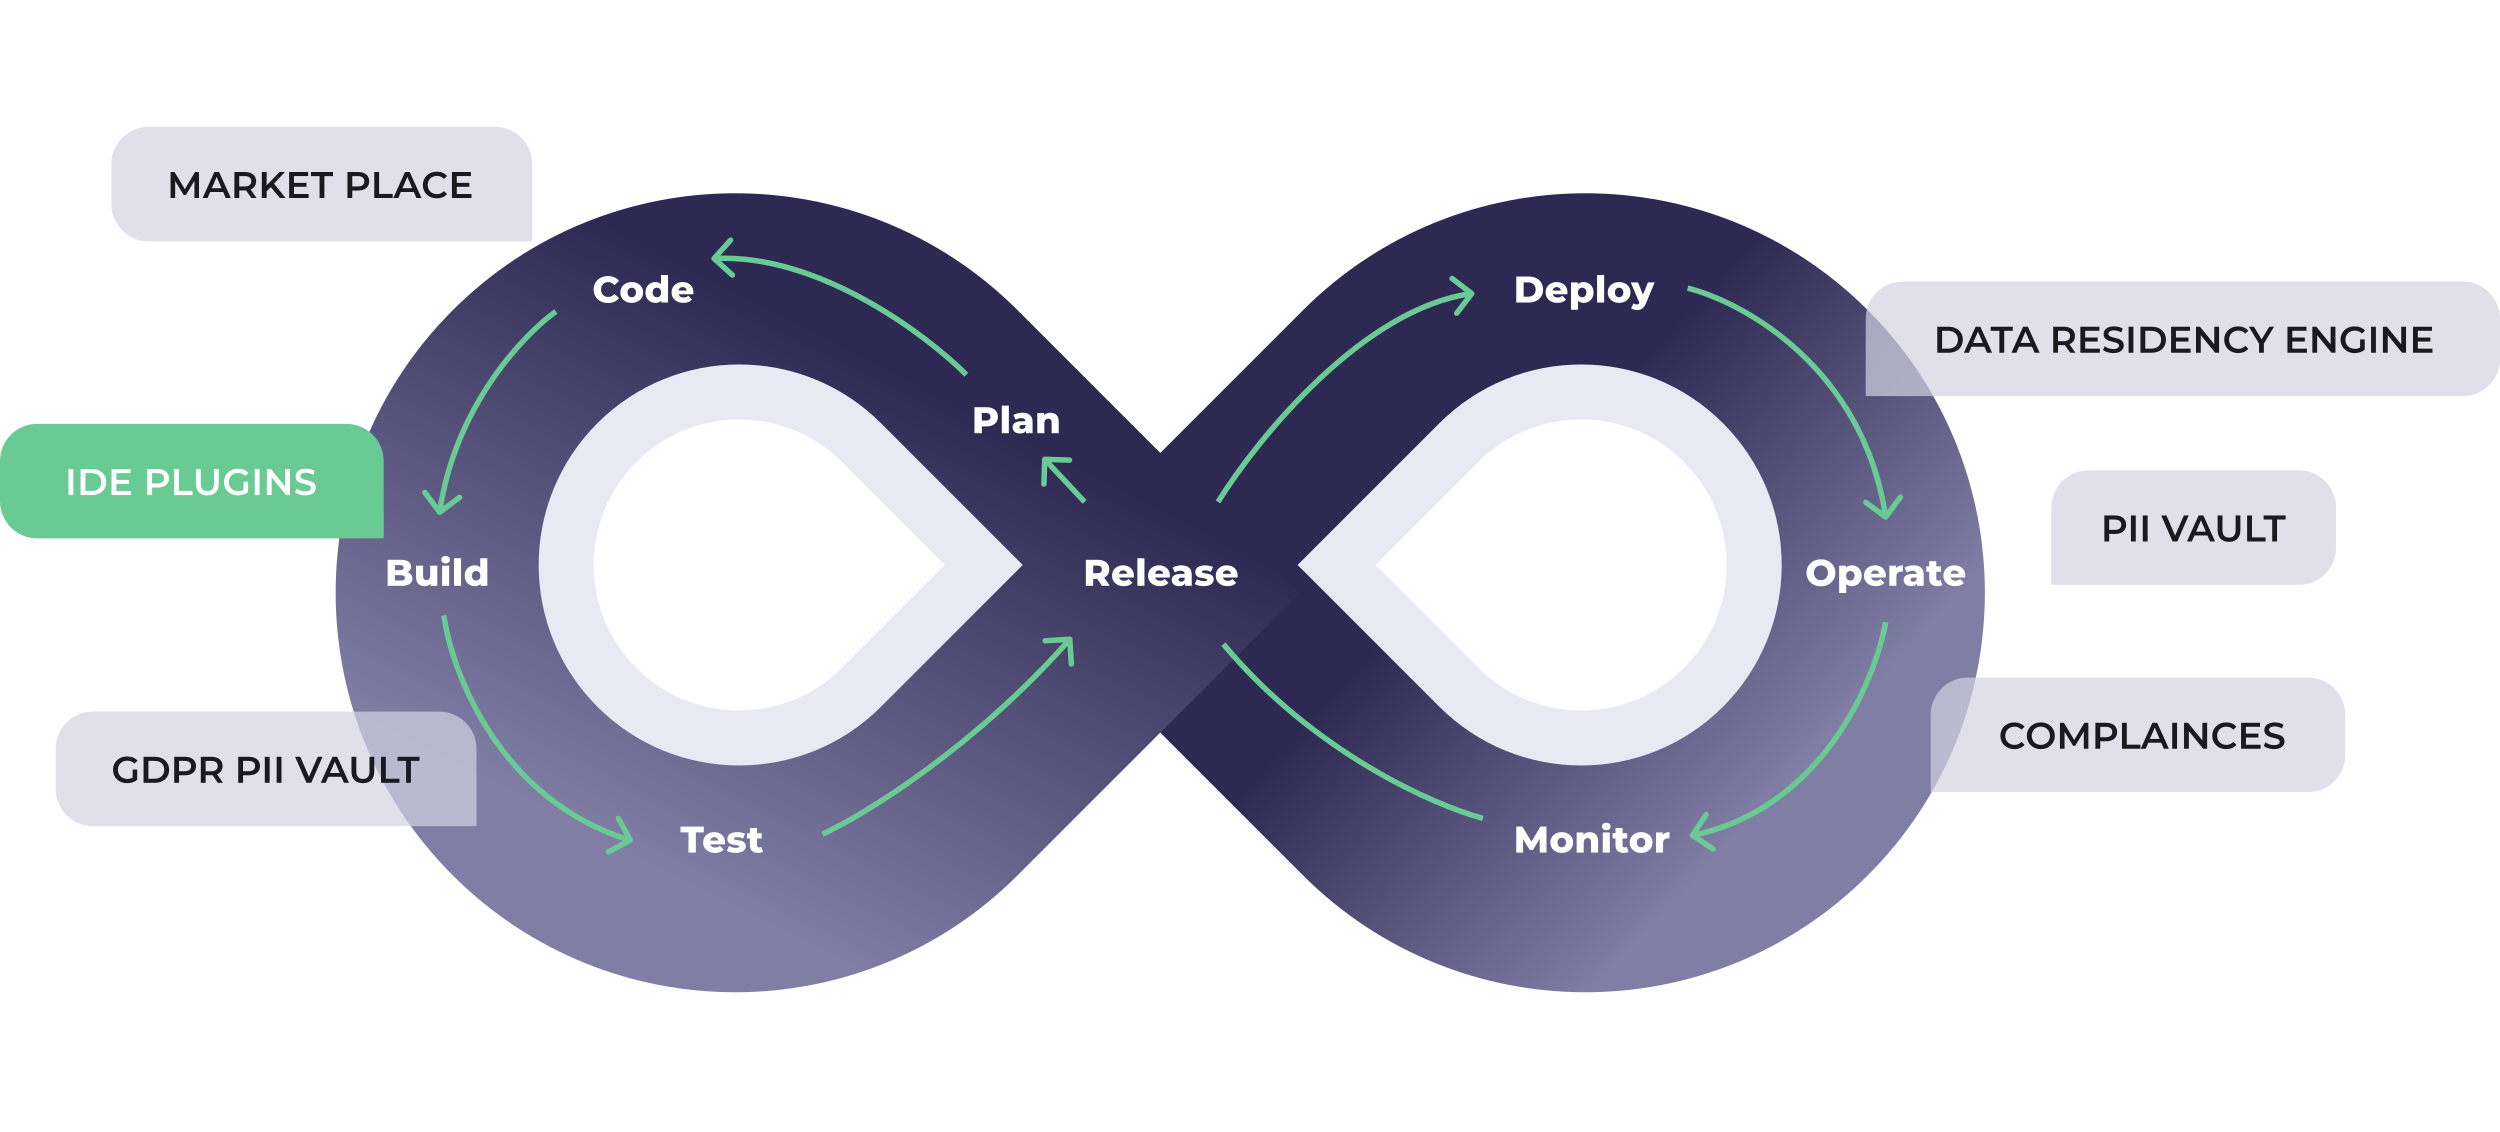 <svg width="808" height="366" viewBox="0 0 808 366" fill="none" xmlns="http://www.w3.org/2000/svg">
<g filter="url(#filter0_d_3428_11501)">
<path d="M603.7 273.9C654.123 223.476 654.123 141.723 603.7 91.299C553.276 40.876 471.523 40.876 421.099 91.299L329.799 182.6L421.099 273.9C471.523 324.323 553.276 324.324 603.7 273.9Z" fill="url(#paint0_linear_3428_11501)"/>
</g>
<path d="M550.578 222.138C572.415 200.302 572.415 164.897 550.578 143.061C528.742 121.224 493.338 121.224 471.501 143.061L431.962 182.6L471.501 222.138C493.338 243.975 528.742 243.975 550.578 222.138Z" fill="white" stroke="#E9E9F4" stroke-width="17.778"/>
<g filter="url(#filter1_d_3428_11501)">
<path d="M146.3 273.9C95.876 223.476 95.876 141.723 146.3 91.299C196.724 40.876 278.477 40.876 328.901 91.299L420.201 182.6L328.901 273.9C278.477 324.323 196.724 324.324 146.3 273.9Z" fill="url(#paint1_linear_3428_11501)"/>
</g>
<path d="M199.365 222.138C177.528 200.302 177.528 164.897 199.365 143.061C221.202 121.224 256.606 121.224 278.442 143.061L317.981 182.6L278.442 222.138C256.606 243.975 221.202 243.975 199.365 222.138Z" fill="white" stroke="#E9E9F4" stroke-width="17.778"/>
<path d="M222.517 275.555V269.039H219.937V267.155H227.461V269.039H224.893V275.555H222.517ZM231.079 275.663C230.311 275.663 229.639 275.519 229.063 275.231C228.495 274.935 228.051 274.535 227.731 274.031C227.419 273.519 227.263 272.939 227.263 272.291C227.263 271.643 227.415 271.067 227.719 270.563C228.031 270.051 228.459 269.655 229.003 269.375C229.547 269.087 230.159 268.943 230.839 268.943C231.479 268.943 232.063 269.075 232.591 269.339C233.119 269.595 233.539 269.975 233.851 270.479C234.163 270.983 234.319 271.595 234.319 272.315C234.319 272.395 234.315 272.487 234.307 272.591C234.299 272.695 234.291 272.791 234.283 272.879H229.135V271.679H233.071L232.207 272.015C232.215 271.719 232.159 271.463 232.039 271.247C231.927 271.031 231.767 270.863 231.559 270.743C231.359 270.623 231.123 270.563 230.851 270.563C230.579 270.563 230.339 270.623 230.131 270.743C229.931 270.863 229.775 271.035 229.663 271.259C229.551 271.475 229.495 271.731 229.495 272.027V272.375C229.495 272.695 229.559 272.971 229.687 273.203C229.823 273.435 230.015 273.615 230.263 273.743C230.511 273.863 230.807 273.923 231.151 273.923C231.471 273.923 231.743 273.879 231.967 273.791C232.199 273.695 232.427 273.551 232.651 273.359L233.851 274.607C233.539 274.951 233.155 275.215 232.699 275.399C232.243 275.575 231.703 275.663 231.079 275.663ZM237.823 275.663C237.271 275.663 236.731 275.599 236.203 275.471C235.683 275.343 235.263 275.183 234.943 274.991L235.627 273.431C235.931 273.615 236.287 273.763 236.695 273.875C237.103 273.979 237.503 274.031 237.895 274.031C238.279 274.031 238.543 273.991 238.687 273.911C238.839 273.831 238.915 273.723 238.915 273.587C238.915 273.459 238.843 273.367 238.699 273.311C238.563 273.247 238.379 273.199 238.147 273.167C237.923 273.135 237.675 273.099 237.403 273.059C237.131 273.019 236.855 272.967 236.575 272.903C236.303 272.831 236.051 272.727 235.819 272.591C235.595 272.447 235.415 272.255 235.279 272.015C235.143 271.775 235.075 271.471 235.075 271.103C235.075 270.687 235.195 270.319 235.435 269.999C235.683 269.671 236.043 269.415 236.515 269.231C236.987 269.039 237.563 268.943 238.243 268.943C238.699 268.943 239.159 268.991 239.623 269.087C240.095 269.175 240.491 269.311 240.811 269.495L240.127 271.043C239.807 270.859 239.487 270.735 239.167 270.671C238.847 270.599 238.543 270.563 238.255 270.563C237.871 270.563 237.599 270.607 237.439 270.695C237.287 270.783 237.211 270.891 237.211 271.019C237.211 271.147 237.279 271.247 237.415 271.319C237.551 271.383 237.731 271.435 237.955 271.475C238.187 271.507 238.439 271.543 238.711 271.583C238.983 271.615 239.255 271.667 239.527 271.739C239.807 271.811 240.059 271.919 240.283 272.063C240.515 272.199 240.699 272.387 240.835 272.627C240.971 272.859 241.039 273.159 241.039 273.527C241.039 273.927 240.915 274.287 240.667 274.607C240.427 274.927 240.067 275.183 239.587 275.375C239.115 275.567 238.527 275.663 237.823 275.663ZM245.014 275.663C244.182 275.663 243.534 275.459 243.07 275.051C242.606 274.635 242.374 274.011 242.374 273.179V267.599H244.654V273.155C244.654 273.387 244.718 273.571 244.846 273.707C244.974 273.835 245.138 273.899 245.338 273.899C245.61 273.899 245.842 273.831 246.034 273.695L246.598 275.291C246.406 275.419 246.17 275.511 245.89 275.567C245.61 275.631 245.318 275.663 245.014 275.663ZM241.426 270.995V269.291H246.142V270.995H241.426Z" fill="white"/>
<path d="M490.062 275.555V267.155H492.018L495.498 272.867H494.466L497.85 267.155H499.806L499.83 275.555H497.646L497.622 270.479H497.994L495.462 274.727H494.406L491.802 270.479H492.258V275.555H490.062ZM504.756 275.663C504.044 275.663 503.412 275.519 502.86 275.231C502.308 274.943 501.872 274.547 501.552 274.043C501.24 273.531 501.084 272.947 501.084 272.291C501.084 271.635 501.24 271.055 501.552 270.551C501.872 270.047 502.308 269.655 502.86 269.375C503.412 269.087 504.044 268.943 504.756 268.943C505.468 268.943 506.1 269.087 506.652 269.375C507.212 269.655 507.648 270.047 507.96 270.551C508.272 271.055 508.428 271.635 508.428 272.291C508.428 272.947 508.272 273.531 507.96 274.043C507.648 274.547 507.212 274.943 506.652 275.231C506.1 275.519 505.468 275.663 504.756 275.663ZM504.756 273.851C505.02 273.851 505.252 273.791 505.452 273.671C505.66 273.551 505.824 273.375 505.944 273.143C506.064 272.903 506.124 272.619 506.124 272.291C506.124 271.963 506.064 271.687 505.944 271.463C505.824 271.231 505.66 271.055 505.452 270.935C505.252 270.815 505.02 270.755 504.756 270.755C504.5 270.755 504.268 270.815 504.06 270.935C503.86 271.055 503.696 271.231 503.568 271.463C503.448 271.687 503.388 271.963 503.388 272.291C503.388 272.619 503.448 272.903 503.568 273.143C503.696 273.375 503.86 273.551 504.06 273.671C504.268 273.791 504.5 273.851 504.756 273.851ZM513.809 268.943C514.313 268.943 514.769 269.047 515.177 269.255C515.585 269.455 515.905 269.767 516.137 270.191C516.377 270.615 516.497 271.163 516.497 271.835V275.555H514.217V272.207C514.217 271.743 514.121 271.407 513.929 271.199C513.745 270.983 513.485 270.875 513.149 270.875C512.909 270.875 512.689 270.931 512.489 271.043C512.289 271.147 512.133 271.311 512.021 271.535C511.909 271.759 511.853 272.051 511.853 272.411V275.555H509.573V269.051H511.745V270.899L511.325 270.359C511.573 269.887 511.913 269.535 512.345 269.303C512.777 269.063 513.265 268.943 513.809 268.943ZM518.018 275.555V269.051H520.298V275.555H518.018ZM519.158 268.331C518.742 268.331 518.406 268.215 518.15 267.983C517.894 267.751 517.766 267.463 517.766 267.119C517.766 266.775 517.894 266.487 518.15 266.255C518.406 266.023 518.742 265.907 519.158 265.907C519.574 265.907 519.91 266.019 520.166 266.243C520.422 266.459 520.55 266.739 520.55 267.083C520.55 267.443 520.422 267.743 520.166 267.983C519.918 268.215 519.582 268.331 519.158 268.331ZM524.772 275.663C523.94 275.663 523.292 275.459 522.828 275.051C522.364 274.635 522.132 274.011 522.132 273.179V267.599H524.412V273.155C524.412 273.387 524.476 273.571 524.604 273.707C524.732 273.835 524.896 273.899 525.096 273.899C525.368 273.899 525.6 273.831 525.792 273.695L526.356 275.291C526.164 275.419 525.928 275.511 525.648 275.567C525.368 275.631 525.076 275.663 524.772 275.663ZM521.184 270.995V269.291H525.9V270.995H521.184ZM530.401 275.663C529.689 275.663 529.057 275.519 528.505 275.231C527.953 274.943 527.517 274.547 527.197 274.043C526.885 273.531 526.729 272.947 526.729 272.291C526.729 271.635 526.885 271.055 527.197 270.551C527.517 270.047 527.953 269.655 528.505 269.375C529.057 269.087 529.689 268.943 530.401 268.943C531.113 268.943 531.745 269.087 532.297 269.375C532.857 269.655 533.293 270.047 533.605 270.551C533.917 271.055 534.073 271.635 534.073 272.291C534.073 272.947 533.917 273.531 533.605 274.043C533.293 274.547 532.857 274.943 532.297 275.231C531.745 275.519 531.113 275.663 530.401 275.663ZM530.401 273.851C530.665 273.851 530.897 273.791 531.097 273.671C531.305 273.551 531.469 273.375 531.589 273.143C531.709 272.903 531.769 272.619 531.769 272.291C531.769 271.963 531.709 271.687 531.589 271.463C531.469 271.231 531.305 271.055 531.097 270.935C530.897 270.815 530.665 270.755 530.401 270.755C530.145 270.755 529.913 270.815 529.705 270.935C529.505 271.055 529.341 271.231 529.213 271.463C529.093 271.687 529.033 271.963 529.033 272.291C529.033 272.619 529.093 272.903 529.213 273.143C529.341 273.375 529.505 273.551 529.705 273.671C529.913 273.791 530.145 273.851 530.401 273.851ZM535.218 275.555V269.051H537.39V270.947L537.066 270.407C537.258 269.919 537.57 269.555 538.002 269.315C538.434 269.067 538.958 268.943 539.574 268.943V270.995C539.47 270.979 539.378 270.971 539.298 270.971C539.226 270.963 539.146 270.959 539.058 270.959C538.594 270.959 538.218 271.087 537.93 271.343C537.642 271.591 537.498 271.999 537.498 272.567V275.555H535.218Z" fill="white"/>
<path d="M490.062 97.777V89.377H494.034C494.962 89.377 495.778 89.549 496.482 89.893C497.186 90.237 497.734 90.721 498.126 91.345C498.526 91.969 498.726 92.713 498.726 93.577C498.726 94.433 498.526 95.177 498.126 95.809C497.734 96.433 497.186 96.917 496.482 97.261C495.778 97.605 494.962 97.777 494.034 97.777H490.062ZM492.438 95.881H493.938C494.418 95.881 494.834 95.793 495.186 95.617C495.546 95.433 495.826 95.169 496.026 94.825C496.226 94.473 496.326 94.057 496.326 93.577C496.326 93.089 496.226 92.673 496.026 92.329C495.826 91.985 495.546 91.725 495.186 91.549C494.834 91.365 494.418 91.273 493.938 91.273H492.438V95.881ZM503.365 97.885C502.597 97.885 501.925 97.741 501.349 97.453C500.781 97.157 500.337 96.757 500.017 96.253C499.705 95.741 499.549 95.161 499.549 94.513C499.549 93.865 499.701 93.289 500.005 92.785C500.317 92.273 500.745 91.877 501.289 91.597C501.833 91.309 502.445 91.165 503.125 91.165C503.765 91.165 504.349 91.297 504.877 91.561C505.405 91.817 505.825 92.197 506.137 92.701C506.449 93.205 506.605 93.817 506.605 94.537C506.605 94.617 506.601 94.709 506.593 94.813C506.585 94.917 506.577 95.013 506.569 95.101H501.421V93.901H505.357L504.493 94.237C504.501 93.941 504.445 93.685 504.325 93.469C504.213 93.253 504.053 93.085 503.845 92.965C503.645 92.845 503.409 92.785 503.137 92.785C502.865 92.785 502.625 92.845 502.417 92.965C502.217 93.085 502.061 93.257 501.949 93.481C501.837 93.697 501.781 93.953 501.781 94.249V94.597C501.781 94.917 501.845 95.193 501.973 95.425C502.109 95.657 502.301 95.837 502.549 95.965C502.797 96.085 503.093 96.145 503.437 96.145C503.757 96.145 504.029 96.101 504.253 96.013C504.485 95.917 504.713 95.773 504.937 95.581L506.137 96.829C505.825 97.173 505.441 97.437 504.985 97.621C504.529 97.797 503.989 97.885 503.365 97.885ZM511.837 97.885C511.285 97.885 510.813 97.765 510.421 97.525C510.029 97.277 509.729 96.909 509.521 96.421C509.321 95.925 509.221 95.293 509.221 94.525C509.221 93.749 509.317 93.117 509.509 92.629C509.701 92.133 509.989 91.765 510.373 91.525C510.765 91.285 511.253 91.165 511.837 91.165C512.429 91.165 512.965 91.305 513.445 91.585C513.933 91.857 514.317 92.245 514.597 92.749C514.885 93.245 515.029 93.837 515.029 94.525C515.029 95.213 514.885 95.809 514.597 96.313C514.317 96.817 513.933 97.205 513.445 97.477C512.965 97.749 512.429 97.885 511.837 97.885ZM507.745 100.105V91.273H509.917V92.377L509.905 94.525L510.025 96.685V100.105H507.745ZM511.357 96.073C511.613 96.073 511.841 96.013 512.041 95.893C512.249 95.773 512.413 95.597 512.533 95.365C512.661 95.133 512.725 94.853 512.725 94.525C512.725 94.197 512.661 93.917 512.533 93.685C512.413 93.453 512.249 93.277 512.041 93.157C511.841 93.037 511.613 92.977 511.357 92.977C511.101 92.977 510.869 93.037 510.661 93.157C510.461 93.277 510.297 93.453 510.169 93.685C510.049 93.917 509.989 94.197 509.989 94.525C509.989 94.853 510.049 95.133 510.169 95.365C510.297 95.597 510.461 95.773 510.661 95.893C510.869 96.013 511.101 96.073 511.357 96.073ZM516.178 97.777V88.873H518.458V97.777H516.178ZM523.292 97.885C522.58 97.885 521.948 97.741 521.396 97.453C520.844 97.165 520.408 96.769 520.088 96.265C519.776 95.753 519.62 95.169 519.62 94.513C519.62 93.857 519.776 93.277 520.088 92.773C520.408 92.269 520.844 91.877 521.396 91.597C521.948 91.309 522.58 91.165 523.292 91.165C524.004 91.165 524.636 91.309 525.188 91.597C525.748 91.877 526.184 92.269 526.496 92.773C526.808 93.277 526.964 93.857 526.964 94.513C526.964 95.169 526.808 95.753 526.496 96.265C526.184 96.769 525.748 97.165 525.188 97.453C524.636 97.741 524.004 97.885 523.292 97.885ZM523.292 96.073C523.556 96.073 523.788 96.013 523.988 95.893C524.196 95.773 524.36 95.597 524.48 95.365C524.6 95.125 524.66 94.841 524.66 94.513C524.66 94.185 524.6 93.909 524.48 93.685C524.36 93.453 524.196 93.277 523.988 93.157C523.788 93.037 523.556 92.977 523.292 92.977C523.036 92.977 522.804 93.037 522.596 93.157C522.396 93.277 522.232 93.453 522.104 93.685C521.984 93.909 521.924 94.185 521.924 94.513C521.924 94.841 521.984 95.125 522.104 95.365C522.232 95.597 522.396 95.773 522.596 95.893C522.804 96.013 523.036 96.073 523.292 96.073ZM529.05 100.213C528.706 100.213 528.358 100.157 528.006 100.045C527.662 99.941 527.382 99.801 527.166 99.625L527.958 98.029C528.094 98.149 528.25 98.241 528.426 98.305C528.61 98.377 528.79 98.413 528.966 98.413C529.214 98.413 529.41 98.357 529.554 98.245C529.698 98.133 529.822 97.957 529.926 97.717L530.226 96.961L530.406 96.733L532.614 91.273H534.786L531.978 98.041C531.754 98.601 531.494 99.037 531.198 99.349C530.91 99.669 530.586 99.893 530.226 100.021C529.874 100.149 529.482 100.213 529.05 100.213ZM529.938 98.053L527.07 91.273H529.41L531.522 96.529L529.938 98.053Z" fill="white"/>
<path d="M196.472 97.945C195.808 97.945 195.192 97.841 194.624 97.633C194.064 97.417 193.576 97.113 193.16 96.721C192.752 96.329 192.432 95.869 192.2 95.341C191.968 94.805 191.852 94.217 191.852 93.577C191.852 92.937 191.968 92.353 192.2 91.825C192.432 91.289 192.752 90.825 193.16 90.433C193.576 90.041 194.064 89.741 194.624 89.533C195.192 89.317 195.808 89.209 196.472 89.209C197.248 89.209 197.94 89.345 198.548 89.617C199.164 89.889 199.676 90.281 200.084 90.793L198.572 92.161C198.3 91.841 198 91.597 197.672 91.429C197.352 91.261 196.992 91.177 196.592 91.177C196.248 91.177 195.932 91.233 195.644 91.345C195.356 91.457 195.108 91.621 194.9 91.837C194.7 92.045 194.54 92.297 194.42 92.593C194.308 92.889 194.252 93.217 194.252 93.577C194.252 93.937 194.308 94.265 194.42 94.561C194.54 94.857 194.7 95.113 194.9 95.329C195.108 95.537 195.356 95.697 195.644 95.809C195.932 95.921 196.248 95.977 196.592 95.977C196.992 95.977 197.352 95.893 197.672 95.725C198 95.557 198.3 95.313 198.572 94.993L200.084 96.361C199.676 96.865 199.164 97.257 198.548 97.537C197.94 97.809 197.248 97.945 196.472 97.945ZM204.178 97.885C203.466 97.885 202.834 97.741 202.282 97.453C201.73 97.165 201.294 96.769 200.974 96.265C200.662 95.753 200.506 95.169 200.506 94.513C200.506 93.857 200.662 93.277 200.974 92.773C201.294 92.269 201.73 91.877 202.282 91.597C202.834 91.309 203.466 91.165 204.178 91.165C204.89 91.165 205.522 91.309 206.074 91.597C206.634 91.877 207.07 92.269 207.382 92.773C207.694 93.277 207.85 93.857 207.85 94.513C207.85 95.169 207.694 95.753 207.382 96.265C207.07 96.769 206.634 97.165 206.074 97.453C205.522 97.741 204.89 97.885 204.178 97.885ZM204.178 96.073C204.442 96.073 204.674 96.013 204.874 95.893C205.082 95.773 205.246 95.597 205.366 95.365C205.486 95.125 205.546 94.841 205.546 94.513C205.546 94.185 205.486 93.909 205.366 93.685C205.246 93.453 205.082 93.277 204.874 93.157C204.674 93.037 204.442 92.977 204.178 92.977C203.922 92.977 203.69 93.037 203.482 93.157C203.282 93.277 203.118 93.453 202.99 93.685C202.87 93.909 202.81 94.185 202.81 94.513C202.81 94.841 202.87 95.125 202.99 95.365C203.118 95.597 203.282 95.773 203.482 95.893C203.69 96.013 203.922 96.073 204.178 96.073ZM211.827 97.885C211.235 97.885 210.695 97.749 210.207 97.477C209.727 97.197 209.343 96.809 209.055 96.313C208.767 95.809 208.623 95.209 208.623 94.513C208.623 93.825 208.767 93.233 209.055 92.737C209.343 92.233 209.727 91.845 210.207 91.573C210.695 91.301 211.235 91.165 211.827 91.165C212.387 91.165 212.859 91.285 213.243 91.525C213.635 91.765 213.931 92.133 214.131 92.629C214.331 93.125 214.431 93.753 214.431 94.513C214.431 95.289 214.335 95.925 214.143 96.421C213.951 96.917 213.663 97.285 213.279 97.525C212.895 97.765 212.411 97.885 211.827 97.885ZM212.307 96.073C212.563 96.073 212.791 96.013 212.991 95.893C213.199 95.773 213.363 95.597 213.483 95.365C213.603 95.125 213.663 94.841 213.663 94.513C213.663 94.185 213.603 93.909 213.483 93.685C213.363 93.453 213.199 93.277 212.991 93.157C212.791 93.037 212.563 92.977 212.307 92.977C212.043 92.977 211.807 93.037 211.599 93.157C211.399 93.277 211.239 93.453 211.119 93.685C210.999 93.909 210.939 94.185 210.939 94.513C210.939 94.841 210.999 95.125 211.119 95.365C211.239 95.597 211.399 95.773 211.599 95.893C211.807 96.013 212.043 96.073 212.307 96.073ZM213.735 97.777V96.661L213.747 94.513L213.627 92.365V88.873H215.907V97.777H213.735ZM220.871 97.885C220.103 97.885 219.431 97.741 218.855 97.453C218.287 97.157 217.843 96.757 217.523 96.253C217.211 95.741 217.055 95.161 217.055 94.513C217.055 93.865 217.207 93.289 217.511 92.785C217.823 92.273 218.251 91.877 218.795 91.597C219.339 91.309 219.951 91.165 220.631 91.165C221.271 91.165 221.855 91.297 222.383 91.561C222.911 91.817 223.331 92.197 223.643 92.701C223.955 93.205 224.111 93.817 224.111 94.537C224.111 94.617 224.107 94.709 224.099 94.813C224.091 94.917 224.083 95.013 224.075 95.101H218.927V93.901H222.863L221.999 94.237C222.007 93.941 221.951 93.685 221.831 93.469C221.719 93.253 221.559 93.085 221.351 92.965C221.151 92.845 220.915 92.785 220.643 92.785C220.371 92.785 220.131 92.845 219.923 92.965C219.723 93.085 219.567 93.257 219.455 93.481C219.343 93.697 219.287 93.953 219.287 94.249V94.597C219.287 94.917 219.351 95.193 219.479 95.425C219.615 95.657 219.807 95.837 220.055 95.965C220.303 96.085 220.599 96.145 220.943 96.145C221.263 96.145 221.535 96.101 221.759 96.013C221.991 95.917 222.219 95.773 222.443 95.581L223.643 96.829C223.331 97.173 222.947 97.437 222.491 97.621C222.035 97.797 221.495 97.885 220.871 97.885Z" fill="white"/>
<path d="M314.951 140V131.6H318.791C319.559 131.6 320.219 131.724 320.771 131.972C321.331 132.22 321.763 132.58 322.067 133.052C322.371 133.516 322.523 134.068 322.523 134.708C322.523 135.34 322.371 135.888 322.067 136.352C321.763 136.816 321.331 137.176 320.771 137.432C320.219 137.68 319.559 137.804 318.791 137.804H316.271L317.327 136.772V140H314.951ZM317.327 137.024L316.271 135.932H318.647C319.143 135.932 319.511 135.824 319.751 135.608C319.999 135.392 320.123 135.092 320.123 134.708C320.123 134.316 319.999 134.012 319.751 133.796C319.511 133.58 319.143 133.472 318.647 133.472H316.271L317.327 132.38V137.024ZM323.78 140V131.096H326.06V140H323.78ZM331.602 140V138.788L331.446 138.488V136.256C331.446 135.896 331.334 135.62 331.11 135.428C330.894 135.228 330.546 135.128 330.066 135.128C329.754 135.128 329.438 135.18 329.118 135.284C328.798 135.38 328.526 135.516 328.302 135.692L327.534 134.144C327.902 133.904 328.342 133.72 328.854 133.592C329.374 133.456 329.89 133.388 330.402 133.388C331.458 133.388 332.274 133.632 332.85 134.12C333.434 134.6 333.726 135.356 333.726 136.388V140H331.602ZM329.682 140.108C329.162 140.108 328.722 140.02 328.362 139.844C328.002 139.668 327.726 139.428 327.534 139.124C327.35 138.82 327.258 138.48 327.258 138.104C327.258 137.704 327.358 137.36 327.558 137.072C327.766 136.776 328.082 136.552 328.506 136.4C328.93 136.24 329.478 136.16 330.15 136.16H331.686V137.348H330.462C330.094 137.348 329.834 137.408 329.682 137.528C329.538 137.648 329.466 137.808 329.466 138.008C329.466 138.208 329.542 138.368 329.694 138.488C329.846 138.608 330.054 138.668 330.318 138.668C330.566 138.668 330.79 138.608 330.99 138.488C331.198 138.36 331.35 138.168 331.446 137.912L331.758 138.752C331.638 139.2 331.402 139.54 331.05 139.772C330.706 139.996 330.25 140.108 329.682 140.108ZM339.49 133.388C339.994 133.388 340.45 133.492 340.858 133.7C341.266 133.9 341.586 134.212 341.818 134.636C342.058 135.06 342.178 135.608 342.178 136.28V140H339.898V136.652C339.898 136.188 339.802 135.852 339.61 135.644C339.426 135.428 339.166 135.32 338.83 135.32C338.59 135.32 338.37 135.376 338.17 135.488C337.97 135.592 337.814 135.756 337.702 135.98C337.59 136.204 337.534 136.496 337.534 136.856V140H335.254V133.496H337.426V135.344L337.006 134.804C337.254 134.332 337.594 133.98 338.026 133.748C338.458 133.508 338.946 133.388 339.49 133.388Z" fill="white"/>
<path d="M230.117 82.961C229.789 83.326 229.818 83.888 230.184 84.216L236.133 89.565C236.498 89.893 237.06 89.863 237.388 89.498C237.716 89.133 237.687 88.571 237.321 88.243L232.033 83.489L236.787 78.2C237.115 77.835 237.086 77.273 236.72 76.945C236.355 76.617 235.793 76.647 235.465 77.012L230.117 82.961ZM312.962 120.482C306.277 113.797 294.176 103.911 279.543 95.914C264.919 87.922 247.675 81.766 230.731 82.668L230.825 84.443C247.303 83.566 264.207 89.559 278.69 97.474C293.165 105.384 305.131 115.165 311.705 121.739L312.962 120.482Z" fill="#69CA94"/>
<path d="M346.645 206.553C346.614 206.064 346.192 205.691 345.702 205.722L337.718 206.222C337.228 206.253 336.855 206.675 336.886 207.165C336.917 207.655 337.339 208.027 337.829 207.997L344.926 207.552L345.371 214.649C345.402 215.139 345.824 215.511 346.314 215.481C346.804 215.45 347.176 215.028 347.145 214.538L346.645 206.553ZM266.173 270.417C280.069 263.948 315.476 242.284 346.424 207.197L345.091 206.021C314.319 240.909 279.116 262.43 265.422 268.806L266.173 270.417Z" fill="#69CA94"/>
<path d="M476.372 95.43C476.671 95.04 476.597 94.482 476.207 94.183L469.859 89.315C469.469 89.016 468.911 89.09 468.613 89.48C468.314 89.869 468.388 90.427 468.777 90.726L474.42 95.053L470.093 100.696C469.794 101.086 469.868 101.644 470.258 101.942C470.647 102.241 471.205 102.168 471.504 101.778L476.372 95.43ZM394.422 162.691C400.757 152.488 412.455 136.872 426.921 123.241C441.408 109.59 458.552 98.044 475.783 95.77L475.55 94.007C457.758 96.356 440.273 108.217 425.701 121.947C411.108 135.698 399.316 151.438 392.911 161.753L394.422 162.691Z" fill="#69CA94"/>
<path d="M479.27 264.489C463.423 260.272 424.462 243.107 395.397 208.178" stroke="#69CA94" stroke-width="1.778"/>
<path d="M337.696 147.557C337.205 147.541 336.794 147.925 336.778 148.416L336.512 156.411C336.495 156.902 336.88 157.313 337.37 157.329C337.861 157.346 338.272 156.961 338.288 156.47L338.525 149.363L345.632 149.6C346.123 149.617 346.534 149.232 346.55 148.741C346.567 148.251 346.182 147.84 345.692 147.823L337.696 147.557ZM351.205 161.616L338.316 147.838L337.017 149.053L349.906 162.83L351.205 161.616Z" fill="#69CA94"/>
<path d="M350.951 189.334V180.934H354.791C355.559 180.934 356.219 181.058 356.771 181.306C357.331 181.554 357.763 181.914 358.067 182.386C358.371 182.85 358.523 183.402 358.523 184.042C358.523 184.674 358.371 185.222 358.067 185.686C357.763 186.142 357.331 186.494 356.771 186.742C356.219 186.982 355.559 187.102 354.791 187.102H352.271L353.327 186.106V189.334H350.951ZM356.147 189.334L354.059 186.274H356.591L358.691 189.334H356.147ZM353.327 186.358L352.271 185.266H354.647C355.143 185.266 355.511 185.158 355.751 184.942C355.999 184.726 356.123 184.426 356.123 184.042C356.123 183.65 355.999 183.346 355.751 183.13C355.511 182.914 355.143 182.806 354.647 182.806H352.271L353.327 181.714V186.358ZM363.223 189.442C362.455 189.442 361.783 189.298 361.207 189.01C360.639 188.714 360.195 188.314 359.875 187.81C359.563 187.298 359.407 186.718 359.407 186.07C359.407 185.422 359.559 184.846 359.863 184.342C360.175 183.83 360.603 183.434 361.147 183.154C361.691 182.866 362.303 182.722 362.983 182.722C363.623 182.722 364.207 182.854 364.735 183.118C365.263 183.374 365.683 183.754 365.995 184.258C366.307 184.762 366.463 185.374 366.463 186.094C366.463 186.174 366.459 186.266 366.451 186.37C366.443 186.474 366.435 186.57 366.427 186.658H361.279V185.458H365.215L364.351 185.794C364.359 185.498 364.303 185.242 364.183 185.026C364.071 184.81 363.911 184.642 363.703 184.522C363.503 184.402 363.267 184.342 362.995 184.342C362.723 184.342 362.483 184.402 362.275 184.522C362.075 184.642 361.919 184.814 361.807 185.038C361.695 185.254 361.639 185.51 361.639 185.806V186.154C361.639 186.474 361.703 186.75 361.831 186.982C361.967 187.214 362.159 187.394 362.407 187.522C362.655 187.642 362.951 187.702 363.295 187.702C363.615 187.702 363.887 187.658 364.111 187.57C364.343 187.474 364.571 187.33 364.795 187.138L365.995 188.386C365.683 188.73 365.299 188.994 364.843 189.178C364.387 189.354 363.847 189.442 363.223 189.442ZM367.603 189.334V180.43H369.883V189.334H367.603ZM374.862 189.442C374.094 189.442 373.422 189.298 372.846 189.01C372.278 188.714 371.834 188.314 371.514 187.81C371.202 187.298 371.046 186.718 371.046 186.07C371.046 185.422 371.198 184.846 371.502 184.342C371.814 183.83 372.242 183.434 372.786 183.154C373.33 182.866 373.942 182.722 374.622 182.722C375.262 182.722 375.846 182.854 376.374 183.118C376.902 183.374 377.322 183.754 377.634 184.258C377.946 184.762 378.102 185.374 378.102 186.094C378.102 186.174 378.098 186.266 378.09 186.37C378.082 186.474 378.074 186.57 378.066 186.658H372.918V185.458H376.854L375.99 185.794C375.998 185.498 375.942 185.242 375.822 185.026C375.71 184.81 375.55 184.642 375.342 184.522C375.142 184.402 374.906 184.342 374.634 184.342C374.362 184.342 374.122 184.402 373.914 184.522C373.714 184.642 373.558 184.814 373.446 185.038C373.334 185.254 373.278 185.51 373.278 185.806V186.154C373.278 186.474 373.342 186.75 373.47 186.982C373.606 187.214 373.798 187.394 374.046 187.522C374.294 187.642 374.59 187.702 374.934 187.702C375.254 187.702 375.526 187.658 375.75 187.57C375.982 187.474 376.21 187.33 376.434 187.138L377.634 188.386C377.322 188.73 376.938 188.994 376.482 189.178C376.026 189.354 375.486 189.442 374.862 189.442ZM383.038 189.334V188.122L382.882 187.822V185.59C382.882 185.23 382.77 184.954 382.546 184.762C382.33 184.562 381.982 184.462 381.502 184.462C381.19 184.462 380.874 184.514 380.554 184.618C380.234 184.714 379.962 184.85 379.738 185.026L378.97 183.478C379.338 183.238 379.778 183.054 380.29 182.926C380.81 182.79 381.326 182.722 381.838 182.722C382.894 182.722 383.71 182.966 384.286 183.454C384.87 183.934 385.162 184.69 385.162 185.722V189.334H383.038ZM381.118 189.442C380.598 189.442 380.158 189.354 379.798 189.178C379.438 189.002 379.162 188.762 378.97 188.458C378.786 188.154 378.694 187.814 378.694 187.438C378.694 187.038 378.794 186.694 378.994 186.406C379.202 186.11 379.518 185.886 379.942 185.734C380.366 185.574 380.914 185.494 381.586 185.494H383.122V186.682H381.898C381.53 186.682 381.27 186.742 381.118 186.862C380.974 186.982 380.902 187.142 380.902 187.342C380.902 187.542 380.978 187.702 381.13 187.822C381.282 187.942 381.49 188.002 381.754 188.002C382.002 188.002 382.226 187.942 382.426 187.822C382.634 187.694 382.786 187.502 382.882 187.246L383.194 188.086C383.074 188.534 382.838 188.874 382.486 189.106C382.142 189.33 381.686 189.442 381.118 189.442ZM389.054 189.442C388.502 189.442 387.962 189.378 387.434 189.25C386.914 189.122 386.494 188.962 386.174 188.77L386.858 187.21C387.162 187.394 387.518 187.542 387.926 187.654C388.334 187.758 388.734 187.81 389.126 187.81C389.51 187.81 389.774 187.77 389.918 187.69C390.07 187.61 390.146 187.502 390.146 187.366C390.146 187.238 390.074 187.146 389.93 187.09C389.794 187.026 389.61 186.978 389.378 186.946C389.154 186.914 388.906 186.878 388.634 186.838C388.362 186.798 388.086 186.746 387.806 186.682C387.534 186.61 387.282 186.506 387.05 186.37C386.826 186.226 386.646 186.034 386.51 185.794C386.374 185.554 386.306 185.25 386.306 184.882C386.306 184.466 386.426 184.098 386.666 183.778C386.914 183.45 387.274 183.194 387.746 183.01C388.218 182.818 388.794 182.722 389.474 182.722C389.93 182.722 390.39 182.77 390.854 182.866C391.326 182.954 391.722 183.09 392.042 183.274L391.358 184.822C391.038 184.638 390.718 184.514 390.398 184.45C390.078 184.378 389.774 184.342 389.486 184.342C389.102 184.342 388.83 184.386 388.67 184.474C388.518 184.562 388.442 184.67 388.442 184.798C388.442 184.926 388.51 185.026 388.646 185.098C388.782 185.162 388.962 185.214 389.186 185.254C389.418 185.286 389.67 185.322 389.942 185.362C390.214 185.394 390.486 185.446 390.758 185.518C391.038 185.59 391.29 185.698 391.514 185.842C391.746 185.978 391.93 186.166 392.066 186.406C392.202 186.638 392.27 186.938 392.27 187.306C392.27 187.706 392.146 188.066 391.898 188.386C391.658 188.706 391.298 188.962 390.818 189.154C390.346 189.346 389.758 189.442 389.054 189.442ZM396.749 189.442C395.981 189.442 395.309 189.298 394.733 189.01C394.165 188.714 393.721 188.314 393.401 187.81C393.089 187.298 392.933 186.718 392.933 186.07C392.933 185.422 393.085 184.846 393.389 184.342C393.701 183.83 394.129 183.434 394.673 183.154C395.217 182.866 395.829 182.722 396.509 182.722C397.149 182.722 397.733 182.854 398.261 183.118C398.789 183.374 399.209 183.754 399.521 184.258C399.833 184.762 399.989 185.374 399.989 186.094C399.989 186.174 399.985 186.266 399.977 186.37C399.969 186.474 399.961 186.57 399.953 186.658H394.805V185.458H398.741L397.877 185.794C397.885 185.498 397.829 185.242 397.709 185.026C397.597 184.81 397.437 184.642 397.229 184.522C397.029 184.402 396.793 184.342 396.521 184.342C396.249 184.342 396.009 184.402 395.801 184.522C395.601 184.642 395.445 184.814 395.333 185.038C395.221 185.254 395.165 185.51 395.165 185.806V186.154C395.165 186.474 395.229 186.75 395.357 186.982C395.493 187.214 395.685 187.394 395.933 187.522C396.181 187.642 396.477 187.702 396.821 187.702C397.141 187.702 397.413 187.658 397.637 187.57C397.869 187.474 398.097 187.33 398.321 187.138L399.521 188.386C399.209 188.73 398.825 188.994 398.369 189.178C397.913 189.354 397.373 189.442 396.749 189.442Z" fill="white"/>
<path d="M125.284 189.334V180.934H129.58C130.684 180.934 131.508 181.138 132.052 181.546C132.596 181.946 132.868 182.474 132.868 183.13C132.868 183.562 132.752 183.942 132.52 184.27C132.296 184.59 131.976 184.846 131.56 185.038C131.152 185.222 130.664 185.314 130.096 185.314L130.336 184.738C130.928 184.738 131.444 184.83 131.884 185.014C132.324 185.19 132.664 185.45 132.904 185.794C133.152 186.13 133.276 186.542 133.276 187.03C133.276 187.758 132.98 188.326 132.388 188.734C131.804 189.134 130.948 189.334 129.82 189.334H125.284ZM127.636 187.618H129.628C130.036 187.618 130.344 187.55 130.552 187.414C130.768 187.27 130.876 187.054 130.876 186.766C130.876 186.478 130.768 186.266 130.552 186.13C130.344 185.986 130.036 185.914 129.628 185.914H127.468V184.27H129.268C129.668 184.27 129.968 184.202 130.168 184.066C130.368 183.93 130.468 183.726 130.468 183.454C130.468 183.182 130.368 182.982 130.168 182.854C129.968 182.718 129.668 182.65 129.268 182.65H127.636V187.618ZM137.224 189.442C136.696 189.442 136.22 189.338 135.796 189.13C135.38 188.922 135.052 188.598 134.812 188.158C134.58 187.71 134.464 187.146 134.464 186.466V182.83H136.744V186.094C136.744 186.598 136.836 186.958 137.02 187.174C137.212 187.39 137.48 187.498 137.824 187.498C138.048 187.498 138.252 187.446 138.436 187.342C138.62 187.238 138.768 187.074 138.88 186.85C138.992 186.618 139.048 186.322 139.048 185.962V182.83H141.328V189.334H139.156V187.498L139.576 188.014C139.352 188.494 139.028 188.854 138.604 189.094C138.18 189.326 137.72 189.442 137.224 189.442ZM142.885 189.334V182.83H145.165V189.334H142.885ZM144.025 182.11C143.609 182.11 143.273 181.994 143.017 181.762C142.761 181.53 142.633 181.242 142.633 180.898C142.633 180.554 142.761 180.266 143.017 180.034C143.273 179.802 143.609 179.686 144.025 179.686C144.441 179.686 144.777 179.798 145.033 180.022C145.289 180.238 145.417 180.518 145.417 180.862C145.417 181.222 145.289 181.522 145.033 181.762C144.785 181.994 144.449 182.11 144.025 182.11ZM146.736 189.334V180.43H149.016V189.334H146.736ZM153.419 189.442C152.827 189.442 152.287 189.306 151.799 189.034C151.319 188.754 150.935 188.366 150.647 187.87C150.359 187.366 150.215 186.766 150.215 186.07C150.215 185.382 150.359 184.79 150.647 184.294C150.935 183.79 151.319 183.402 151.799 183.13C152.287 182.858 152.827 182.722 153.419 182.722C153.979 182.722 154.451 182.842 154.835 183.082C155.227 183.322 155.523 183.69 155.723 184.186C155.923 184.682 156.023 185.31 156.023 186.07C156.023 186.846 155.927 187.482 155.735 187.978C155.543 188.474 155.255 188.842 154.871 189.082C154.487 189.322 154.003 189.442 153.419 189.442ZM153.899 187.63C154.155 187.63 154.383 187.57 154.583 187.45C154.791 187.33 154.955 187.154 155.075 186.922C155.195 186.682 155.255 186.398 155.255 186.07C155.255 185.742 155.195 185.466 155.075 185.242C154.955 185.01 154.791 184.834 154.583 184.714C154.383 184.594 154.155 184.534 153.899 184.534C153.635 184.534 153.399 184.594 153.191 184.714C152.991 184.834 152.831 185.01 152.711 185.242C152.591 185.466 152.531 185.742 152.531 186.07C152.531 186.398 152.591 186.682 152.711 186.922C152.831 187.154 152.991 187.33 153.191 187.45C153.399 187.57 153.635 187.63 153.899 187.63ZM155.327 189.334V188.218L155.339 186.07L155.219 183.922V180.43H157.499V189.334H155.327Z" fill="white"/>
<path d="M141.401 166.089C141.696 166.482 142.253 166.56 142.645 166.265L149.038 161.456C149.431 161.161 149.509 160.603 149.214 160.211C148.919 159.819 148.362 159.74 147.97 160.035L142.287 164.31L138.012 158.628C137.717 158.235 137.16 158.156 136.767 158.452C136.375 158.747 136.296 159.304 136.591 159.696L141.401 166.089ZM179.151 99.942C168.488 107.526 146.073 131.175 141.231 165.43L142.991 165.679C147.749 132.024 169.808 108.769 180.182 101.39L179.151 99.942Z" fill="#69CA94"/>
<path d="M204.086 272.339C204.519 272.107 204.682 271.568 204.45 271.135L200.671 264.084C200.439 263.652 199.9 263.489 199.468 263.721C199.035 263.953 198.872 264.491 199.104 264.924L202.463 271.192L196.196 274.551C195.763 274.783 195.6 275.322 195.832 275.754C196.064 276.187 196.603 276.35 197.035 276.118L204.086 272.339ZM142.564 199.012C145.253 218.137 161.154 259.64 203.409 272.406L203.924 270.704C162.623 258.226 146.969 217.566 144.325 198.765L142.564 199.012Z" fill="#69CA94"/>
<path d="M588.52 189.502C587.848 189.502 587.228 189.394 586.66 189.178C586.092 188.962 585.596 188.658 585.172 188.266C584.756 187.866 584.432 187.402 584.2 186.874C583.968 186.346 583.852 185.766 583.852 185.134C583.852 184.502 583.968 183.922 584.2 183.394C584.432 182.866 584.756 182.406 585.172 182.014C585.596 181.614 586.092 181.306 586.66 181.09C587.228 180.874 587.848 180.766 588.52 180.766C589.2 180.766 589.82 180.874 590.38 181.09C590.948 181.306 591.44 181.614 591.856 182.014C592.272 182.406 592.596 182.866 592.828 183.394C593.068 183.922 593.188 184.502 593.188 185.134C593.188 185.766 593.068 186.35 592.828 186.886C592.596 187.414 592.272 187.874 591.856 188.266C591.44 188.658 590.948 188.962 590.38 189.178C589.82 189.394 589.2 189.502 588.52 189.502ZM588.52 187.534C588.84 187.534 589.136 187.478 589.408 187.366C589.688 187.254 589.928 187.094 590.128 186.886C590.336 186.67 590.496 186.414 590.608 186.118C590.728 185.822 590.788 185.494 590.788 185.134C590.788 184.766 590.728 184.438 590.608 184.15C590.496 183.854 590.336 183.602 590.128 183.394C589.928 183.178 589.688 183.014 589.408 182.902C589.136 182.79 588.84 182.734 588.52 182.734C588.2 182.734 587.9 182.79 587.62 182.902C587.348 183.014 587.108 183.178 586.9 183.394C586.7 183.602 586.54 183.854 586.42 184.15C586.308 184.438 586.252 184.766 586.252 185.134C586.252 185.494 586.308 185.822 586.42 186.118C586.54 186.414 586.7 186.67 586.9 186.886C587.108 187.094 587.348 187.254 587.62 187.366C587.9 187.478 588.2 187.534 588.52 187.534ZM598.506 189.442C597.954 189.442 597.482 189.322 597.09 189.082C596.698 188.834 596.398 188.466 596.19 187.978C595.99 187.482 595.89 186.85 595.89 186.082C595.89 185.306 595.986 184.674 596.178 184.186C596.37 183.69 596.658 183.322 597.042 183.082C597.434 182.842 597.922 182.722 598.506 182.722C599.098 182.722 599.634 182.862 600.114 183.142C600.602 183.414 600.986 183.802 601.266 184.306C601.554 184.802 601.698 185.394 601.698 186.082C601.698 186.77 601.554 187.366 601.266 187.87C600.986 188.374 600.602 188.762 600.114 189.034C599.634 189.306 599.098 189.442 598.506 189.442ZM594.414 191.662V182.83H596.586V183.934L596.574 186.082L596.694 188.242V191.662H594.414ZM598.026 187.63C598.282 187.63 598.51 187.57 598.71 187.45C598.918 187.33 599.082 187.154 599.202 186.922C599.33 186.69 599.394 186.41 599.394 186.082C599.394 185.754 599.33 185.474 599.202 185.242C599.082 185.01 598.918 184.834 598.71 184.714C598.51 184.594 598.282 184.534 598.026 184.534C597.77 184.534 597.538 184.594 597.33 184.714C597.13 184.834 596.966 185.01 596.838 185.242C596.718 185.474 596.658 185.754 596.658 186.082C596.658 186.41 596.718 186.69 596.838 186.922C596.966 187.154 597.13 187.33 597.33 187.45C597.538 187.57 597.77 187.63 598.026 187.63ZM606.254 189.442C605.486 189.442 604.814 189.298 604.238 189.01C603.67 188.714 603.226 188.314 602.906 187.81C602.594 187.298 602.438 186.718 602.438 186.07C602.438 185.422 602.59 184.846 602.894 184.342C603.206 183.83 603.634 183.434 604.178 183.154C604.722 182.866 605.334 182.722 606.014 182.722C606.654 182.722 607.238 182.854 607.766 183.118C608.294 183.374 608.714 183.754 609.026 184.258C609.338 184.762 609.494 185.374 609.494 186.094C609.494 186.174 609.49 186.266 609.482 186.37C609.474 186.474 609.466 186.57 609.458 186.658H604.31V185.458H608.246L607.382 185.794C607.39 185.498 607.334 185.242 607.214 185.026C607.102 184.81 606.942 184.642 606.734 184.522C606.534 184.402 606.298 184.342 606.026 184.342C605.754 184.342 605.514 184.402 605.306 184.522C605.106 184.642 604.95 184.814 604.838 185.038C604.726 185.254 604.67 185.51 604.67 185.806V186.154C604.67 186.474 604.734 186.75 604.862 186.982C604.998 187.214 605.19 187.394 605.438 187.522C605.686 187.642 605.982 187.702 606.326 187.702C606.646 187.702 606.918 187.658 607.142 187.57C607.374 187.474 607.602 187.33 607.826 187.138L609.026 188.386C608.714 188.73 608.33 188.994 607.874 189.178C607.418 189.354 606.878 189.442 606.254 189.442ZM610.634 189.334V182.83H612.806V184.726L612.482 184.186C612.674 183.698 612.986 183.334 613.418 183.094C613.85 182.846 614.374 182.722 614.99 182.722V184.774C614.886 184.758 614.794 184.75 614.714 184.75C614.642 184.742 614.562 184.738 614.474 184.738C614.01 184.738 613.634 184.866 613.346 185.122C613.058 185.37 612.914 185.778 612.914 186.346V189.334H610.634ZM619.605 189.334V188.122L619.449 187.822V185.59C619.449 185.23 619.337 184.954 619.113 184.762C618.897 184.562 618.549 184.462 618.069 184.462C617.757 184.462 617.441 184.514 617.121 184.618C616.801 184.714 616.529 184.85 616.305 185.026L615.537 183.478C615.905 183.238 616.345 183.054 616.857 182.926C617.377 182.79 617.893 182.722 618.405 182.722C619.461 182.722 620.277 182.966 620.853 183.454C621.437 183.934 621.729 184.69 621.729 185.722V189.334H619.605ZM617.685 189.442C617.165 189.442 616.725 189.354 616.365 189.178C616.005 189.002 615.729 188.762 615.537 188.458C615.353 188.154 615.261 187.814 615.261 187.438C615.261 187.038 615.361 186.694 615.561 186.406C615.769 186.11 616.085 185.886 616.509 185.734C616.933 185.574 617.481 185.494 618.153 185.494H619.689V186.682H618.465C618.097 186.682 617.837 186.742 617.685 186.862C617.541 186.982 617.469 187.142 617.469 187.342C617.469 187.542 617.545 187.702 617.697 187.822C617.849 187.942 618.057 188.002 618.321 188.002C618.569 188.002 618.793 187.942 618.993 187.822C619.201 187.694 619.353 187.502 619.449 187.246L619.761 188.086C619.641 188.534 619.405 188.874 619.053 189.106C618.709 189.33 618.253 189.442 617.685 189.442ZM626.161 189.442C625.329 189.442 624.681 189.238 624.217 188.83C623.753 188.414 623.521 187.79 623.521 186.958V181.378H625.801V186.934C625.801 187.166 625.865 187.35 625.993 187.486C626.121 187.614 626.285 187.678 626.485 187.678C626.757 187.678 626.989 187.61 627.181 187.474L627.745 189.07C627.553 189.198 627.317 189.29 627.037 189.346C626.757 189.41 626.465 189.442 626.161 189.442ZM622.573 184.774V183.07H627.289V184.774H622.573ZM631.934 189.442C631.166 189.442 630.494 189.298 629.918 189.01C629.35 188.714 628.906 188.314 628.586 187.81C628.274 187.298 628.118 186.718 628.118 186.07C628.118 185.422 628.27 184.846 628.574 184.342C628.886 183.83 629.314 183.434 629.858 183.154C630.402 182.866 631.014 182.722 631.694 182.722C632.334 182.722 632.918 182.854 633.446 183.118C633.974 183.374 634.394 183.754 634.706 184.258C635.018 184.762 635.174 185.374 635.174 186.094C635.174 186.174 635.17 186.266 635.162 186.37C635.154 186.474 635.146 186.57 635.138 186.658H629.99V185.458H633.926L633.062 185.794C633.07 185.498 633.014 185.242 632.894 185.026C632.782 184.81 632.622 184.642 632.414 184.522C632.214 184.402 631.978 184.342 631.706 184.342C631.434 184.342 631.194 184.402 630.986 184.522C630.786 184.642 630.63 184.814 630.518 185.038C630.406 185.254 630.35 185.51 630.35 185.806V186.154C630.35 186.474 630.414 186.75 630.542 186.982C630.678 187.214 630.87 187.394 631.118 187.522C631.366 187.642 631.662 187.702 632.006 187.702C632.326 187.702 632.598 187.658 632.822 187.57C633.054 187.474 633.282 187.33 633.506 187.138L634.706 188.386C634.394 188.73 634.01 188.994 633.554 189.178C633.098 189.354 632.558 189.442 631.934 189.442Z" fill="white"/>
<path d="M608.915 167.825C609.309 168.118 609.866 168.035 610.158 167.641L614.925 161.216C615.217 160.822 615.135 160.265 614.741 159.973C614.346 159.68 613.79 159.763 613.497 160.157L609.26 165.868L603.549 161.631C603.155 161.338 602.598 161.421 602.306 161.815C602.013 162.209 602.096 162.766 602.49 163.058L608.915 167.825ZM545.225 93.973C563.376 98.584 601.523 119.711 608.565 167.242L610.324 166.981C603.143 118.512 564.253 96.972 545.663 92.25L545.225 93.973Z" fill="#69CA94"/>
<path d="M546.258 269.511C545.988 269.921 546.101 270.472 546.511 270.742L553.189 275.147C553.599 275.417 554.15 275.304 554.42 274.894C554.69 274.485 554.577 273.933 554.168 273.663L548.231 269.748L552.147 263.811C552.417 263.402 552.304 262.85 551.894 262.58C551.484 262.31 550.933 262.423 550.663 262.833L546.258 269.511ZM608.57 200.954C606.85 210.54 601.687 225.501 591.798 239.111C581.917 252.71 567.352 264.918 546.821 269.129L547.179 270.871C568.248 266.549 583.165 254.017 593.236 240.156C603.298 226.307 608.557 211.09 610.319 201.268L608.57 200.954Z" fill="#69CA94"/>
<g filter="url(#filter2_b_3428_11501)">
<path d="M124 149C124 142.373 118.627 137 112 137H12C5.373 137 0 142.373 0 149V162C0 168.627 5.373 174 12 174H124V149Z" fill="#69CA94"/>
</g>
<path d="M22.128 160V151.6H23.688V160H22.128ZM26.049 160V151.6H29.721C30.633 151.6 31.433 151.776 32.121 152.128C32.809 152.48 33.345 152.968 33.729 153.592C34.113 154.216 34.305 154.952 34.305 155.8C34.305 156.64 34.113 157.376 33.729 158.008C33.345 158.632 32.809 159.12 32.121 159.472C31.433 159.824 30.633 160 29.721 160H26.049ZM27.609 158.68H29.649C30.281 158.68 30.825 158.56 31.281 158.32C31.745 158.08 32.101 157.744 32.349 157.312C32.605 156.88 32.733 156.376 32.733 155.8C32.733 155.216 32.605 154.712 32.349 154.288C32.101 153.856 31.745 153.52 31.281 153.28C30.825 153.04 30.281 152.92 29.649 152.92H27.609V158.68ZM37.492 155.092H41.668V156.376H37.492V155.092ZM37.612 158.692H42.352V160H36.052V151.6H42.184V152.908H37.612V158.692ZM47.585 160V151.6H51.041C51.785 151.6 52.421 151.72 52.949 151.96C53.485 152.2 53.897 152.544 54.185 152.992C54.473 153.44 54.617 153.972 54.617 154.588C54.617 155.204 54.473 155.736 54.185 156.184C53.897 156.632 53.485 156.976 52.949 157.216C52.421 157.456 51.785 157.576 51.041 157.576H48.449L49.145 156.844V160H47.585ZM49.145 157.012L48.449 156.256H50.969C51.657 156.256 52.173 156.112 52.517 155.824C52.869 155.528 53.045 155.116 53.045 154.588C53.045 154.052 52.869 153.64 52.517 153.352C52.173 153.064 51.657 152.92 50.969 152.92H48.449L49.145 152.152V157.012ZM56.264 160V151.6H57.824V158.68H62.216V160H56.264ZM67.031 160.12C65.879 160.12 64.975 159.796 64.319 159.148C63.671 158.5 63.347 157.564 63.347 156.34V151.6H64.907V156.28C64.907 157.144 65.091 157.772 65.459 158.164C65.835 158.556 66.363 158.752 67.043 158.752C67.723 158.752 68.247 158.556 68.615 158.164C68.983 157.772 69.167 157.144 69.167 156.28V151.6H70.703V156.34C70.703 157.564 70.375 158.5 69.719 159.148C69.071 159.796 68.175 160.12 67.031 160.12ZM76.901 160.12C76.245 160.12 75.641 160.016 75.089 159.808C74.545 159.592 74.069 159.292 73.661 158.908C73.253 158.516 72.937 158.056 72.713 157.528C72.489 157 72.377 156.424 72.377 155.8C72.377 155.176 72.489 154.6 72.713 154.072C72.937 153.544 73.253 153.088 73.661 152.704C74.077 152.312 74.561 152.012 75.113 151.804C75.665 151.588 76.269 151.48 76.925 151.48C77.637 151.48 78.277 151.596 78.845 151.828C79.421 152.06 79.905 152.4 80.297 152.848L79.313 153.808C78.985 153.48 78.629 153.24 78.245 153.088C77.869 152.928 77.453 152.848 76.997 152.848C76.557 152.848 76.149 152.92 75.773 153.064C75.397 153.208 75.073 153.412 74.801 153.676C74.529 153.94 74.317 154.252 74.165 154.612C74.021 154.972 73.949 155.368 73.949 155.8C73.949 156.224 74.021 156.616 74.165 156.976C74.317 157.336 74.529 157.652 74.801 157.924C75.073 158.188 75.393 158.392 75.761 158.536C76.129 158.68 76.537 158.752 76.985 158.752C77.401 158.752 77.801 158.688 78.185 158.56C78.577 158.424 78.949 158.2 79.301 157.888L80.189 159.052C79.749 159.404 79.237 159.672 78.653 159.856C78.077 160.032 77.493 160.12 76.901 160.12ZM78.713 158.848V155.704H80.189V159.052L78.713 158.848ZM82.335 160V151.6H83.895V160H82.335ZM86.256 160V151.6H87.54L92.808 158.068H92.172V151.6H93.72V160H92.436L87.168 153.532H87.804V160H86.256ZM98.664 160.12C98.008 160.12 97.38 160.028 96.78 159.844C96.18 159.652 95.704 159.408 95.352 159.112L95.892 157.9C96.228 158.164 96.644 158.384 97.14 158.56C97.636 158.736 98.144 158.824 98.664 158.824C99.104 158.824 99.46 158.776 99.732 158.68C100.004 158.584 100.204 158.456 100.332 158.296C100.46 158.128 100.524 157.94 100.524 157.732C100.524 157.476 100.432 157.272 100.248 157.12C100.064 156.96 99.824 156.836 99.528 156.748C99.24 156.652 98.916 156.564 98.556 156.484C98.204 156.404 97.848 156.312 97.488 156.208C97.136 156.096 96.812 155.956 96.516 155.788C96.228 155.612 95.992 155.38 95.808 155.092C95.624 154.804 95.532 154.436 95.532 153.988C95.532 153.532 95.652 153.116 95.892 152.74C96.14 152.356 96.512 152.052 97.008 151.828C97.512 151.596 98.148 151.48 98.916 151.48C99.42 151.48 99.92 151.544 100.416 151.672C100.912 151.8 101.344 151.984 101.712 152.224L101.22 153.436C100.844 153.212 100.456 153.048 100.056 152.944C99.656 152.832 99.272 152.776 98.904 152.776C98.472 152.776 98.12 152.828 97.848 152.932C97.584 153.036 97.388 153.172 97.26 153.34C97.14 153.508 97.08 153.7 97.08 153.916C97.08 154.172 97.168 154.38 97.344 154.54C97.528 154.692 97.764 154.812 98.052 154.9C98.348 154.988 98.676 155.076 99.036 155.164C99.396 155.244 99.752 155.336 100.104 155.44C100.464 155.544 100.788 155.68 101.076 155.848C101.372 156.016 101.608 156.244 101.784 156.532C101.968 156.82 102.06 157.184 102.06 157.624C102.06 158.072 101.936 158.488 101.688 158.872C101.448 159.248 101.076 159.552 100.572 159.784C100.068 160.008 99.432 160.12 98.664 160.12Z" fill="white"/>
<g filter="url(#filter3_b_3428_11501)">
<path d="M172 53C172 46.373 166.627 41 160 41H48C41.373 41 36 46.373 36 53V66C36 72.627 41.373 78 48 78H172V53Z" fill="#D3D2E1" fill-opacity="0.7"/>
</g>
<path d="M64.32 64L64.308 55.6H63.024L59.748 61.168L56.412 55.6H55.128V64H56.616V58.504L59.376 63.04H60.072L62.832 58.432L62.844 64H64.32ZM72.966 64H74.598L70.806 55.6H69.27L65.49 64H67.098L67.926 62.056H72.126L72.966 64ZM68.454 60.832L70.026 57.16L71.61 60.832H68.454ZM82.931 64L80.999 61.24C82.139 60.796 82.787 59.86 82.787 58.588C82.787 56.728 81.419 55.6 79.211 55.6H75.755V64H77.315V61.552H79.211C79.319 61.552 79.427 61.552 79.535 61.54L81.251 64H82.931ZM81.215 58.588C81.215 59.644 80.507 60.268 79.139 60.268H77.315V56.92H79.139C80.507 56.92 81.215 57.532 81.215 58.588ZM90.477 64H92.301L88.557 59.356L92.085 55.6H90.333L86.181 59.908V55.6H84.621V64H86.181V61.852L87.513 60.484L90.477 64ZM95.012 62.692V60.376H99.068V59.092H95.012V56.908H99.584V55.6H93.452V64H99.752V62.692H95.012ZM103.284 64H104.844V56.92H107.628V55.6H100.5V56.92H103.284V64ZM115.749 55.6H112.293V64H113.853V61.576H115.749C117.957 61.576 119.325 60.436 119.325 58.588C119.325 56.728 117.957 55.6 115.749 55.6ZM115.677 60.256H113.853V56.92H115.677C117.045 56.92 117.753 57.532 117.753 58.588C117.753 59.644 117.045 60.256 115.677 60.256ZM120.972 64H126.924V62.68H122.532V55.6H120.972V64ZM134.591 64H136.223L132.431 55.6H130.895L127.115 64H128.723L129.551 62.056H133.751L134.591 64ZM130.079 60.832L131.651 57.16L133.235 60.832H130.079ZM141.151 64.12C142.531 64.12 143.707 63.628 144.487 62.716L143.479 61.756C142.867 62.428 142.111 62.752 141.235 62.752C139.495 62.752 138.235 61.528 138.235 59.8C138.235 58.072 139.495 56.848 141.235 56.848C142.111 56.848 142.867 57.172 143.479 57.832L144.487 56.884C143.707 55.972 142.531 55.48 141.163 55.48C138.583 55.48 136.663 57.292 136.663 59.8C136.663 62.308 138.583 64.12 141.151 64.12ZM147.631 62.692V60.376H151.687V59.092H147.631V56.908H152.203V55.6H146.071V64H152.371V62.692H147.631Z" fill="#19191F"/>
<g filter="url(#filter4_b_3428_11501)">
<path d="M154 242C154 235.373 148.627 230 142 230H30C23.373 230 18 235.373 18 242V255C18 261.627 23.373 267 30 267H154V242Z" fill="#D3D2E1" fill-opacity="0.7"/>
</g>
<path d="M42.864 251.32C42.324 251.632 41.736 251.752 41.136 251.752C39.36 251.752 38.1 250.504 38.1 248.8C38.1 247.06 39.36 245.848 41.148 245.848C42.048 245.848 42.804 246.148 43.464 246.808L44.448 245.848C43.656 244.948 42.48 244.48 41.076 244.48C38.448 244.48 36.528 246.292 36.528 248.8C36.528 251.308 38.448 253.12 41.052 253.12C42.24 253.12 43.464 252.76 44.34 252.052V248.704H42.864V251.32ZM46.398 253H50.069C52.794 253 54.654 251.32 54.654 248.8C54.654 246.28 52.794 244.6 50.069 244.6H46.398V253ZM47.958 251.68V245.92H49.998C51.87 245.92 53.081 247.06 53.081 248.8C53.081 250.54 51.87 251.68 49.998 251.68H47.958ZM59.768 244.6H56.312V253H57.872V250.576H59.768C61.976 250.576 63.344 249.436 63.344 247.588C63.344 245.728 61.976 244.6 59.768 244.6ZM59.696 249.256H57.872V245.92H59.696C61.064 245.92 61.772 246.532 61.772 247.588C61.772 248.644 61.064 249.256 59.696 249.256ZM72.077 253L70.145 250.24C71.285 249.796 71.933 248.86 71.933 247.588C71.933 245.728 70.565 244.6 68.357 244.6H64.901V253H66.461V250.552H68.357C68.465 250.552 68.573 250.552 68.681 250.54L70.397 253H72.077ZM70.361 247.588C70.361 248.644 69.653 249.268 68.285 249.268H66.461V245.92H68.285C69.653 245.92 70.361 246.532 70.361 247.588ZM80.451 244.6H76.995V253H78.555V250.576H80.451C82.659 250.576 84.027 249.436 84.027 247.588C84.027 245.728 82.659 244.6 80.451 244.6ZM80.379 249.256H78.555V245.92H80.379C81.747 245.92 82.455 246.532 82.455 247.588C82.455 248.644 81.747 249.256 80.379 249.256ZM85.585 253H87.145V244.6H85.585V253ZM89.417 253H90.977V244.6H89.417V253ZM102.686 244.6L99.865 251.08L97.07 244.6H95.377L99.049 253H100.586L104.246 244.6H102.686ZM111.15 253H112.782L108.99 244.6H107.454L103.674 253H105.282L106.11 251.056H110.31L111.15 253ZM106.638 249.832L108.21 246.16L109.794 249.832H106.638ZM117.287 253.12C119.579 253.12 120.959 251.788 120.959 249.34V244.6H119.423V249.28C119.423 251.008 118.655 251.752 117.299 251.752C115.943 251.752 115.163 251.008 115.163 249.28V244.6H113.603V249.34C113.603 251.788 114.983 253.12 117.287 253.12ZM123.144 253H129.096V251.68H124.704V244.6H123.144V253ZM131.246 253H132.806V245.92H135.59V244.6H128.462V245.92H131.246V253Z" fill="#19191F"/>
<g filter="url(#filter5_b_3428_11501)">
<path d="M603 103C603 96.373 608.373 91 615 91H796C802.627 91 808 96.373 808 103V116C808 122.627 802.627 128 796 128H603V103Z" fill="#D3D2E1" fill-opacity="0.7"/>
</g>
<path d="M626.128 114H629.8C632.524 114 634.384 112.32 634.384 109.8C634.384 107.28 632.524 105.6 629.8 105.6H626.128V114ZM627.688 112.68V106.92H629.728C631.6 106.92 632.812 108.06 632.812 109.8C632.812 111.54 631.6 112.68 629.728 112.68H627.688ZM642.213 114H643.845L640.053 105.6H638.517L634.737 114H636.345L637.173 112.056H641.373L642.213 114ZM637.701 110.832L639.273 107.16L640.857 110.832H637.701ZM646.195 114H647.755V106.92H650.539V105.6H643.411V106.92H646.195V114ZM657.576 114H659.208L655.416 105.6H653.88L650.1 114H651.708L652.536 112.056H656.736L657.576 114ZM653.064 110.832L654.636 107.16L656.22 110.832H653.064ZM670.769 114L668.837 111.24C669.977 110.796 670.625 109.86 670.625 108.588C670.625 106.728 669.257 105.6 667.049 105.6H663.593V114H665.153V111.552H667.049C667.157 111.552 667.265 111.552 667.373 111.54L669.089 114H670.769ZM669.053 108.588C669.053 109.644 668.345 110.268 666.977 110.268H665.153V106.92H666.977C668.345 106.92 669.053 107.532 669.053 108.588ZM673.93 112.692V110.376H677.986V109.092H673.93V106.908H678.502V105.6H672.37V114H678.67V112.692H673.93ZM683.013 114.12C685.317 114.12 686.409 112.968 686.409 111.624C686.409 108.54 681.429 109.704 681.429 107.916C681.429 107.28 681.957 106.776 683.253 106.776C683.985 106.776 684.813 106.992 685.569 107.436L686.061 106.224C685.329 105.744 684.273 105.48 683.265 105.48C680.961 105.48 679.881 106.632 679.881 107.988C679.881 111.108 684.873 109.92 684.873 111.732C684.873 112.356 684.321 112.824 683.013 112.824C681.981 112.824 680.913 112.44 680.241 111.9L679.701 113.112C680.397 113.712 681.705 114.12 683.013 114.12ZM687.956 114H689.516V105.6H687.956V114ZM691.788 114H695.46C698.184 114 700.044 112.32 700.044 109.8C700.044 107.28 698.184 105.6 695.46 105.6H691.788V114ZM693.348 112.68V106.92H695.388C697.26 106.92 698.472 108.06 698.472 109.8C698.472 111.54 697.26 112.68 695.388 112.68H693.348ZM703.262 112.692V110.376H707.318V109.092H703.262V106.908H707.834V105.6H701.702V114H708.002V112.692H703.262ZM715.657 105.6V111.288L711.025 105.6H709.741V114H711.289V108.312L715.921 114H717.205V105.6H715.657ZM723.344 114.12C724.724 114.12 725.9 113.628 726.68 112.716L725.672 111.756C725.06 112.428 724.304 112.752 723.428 112.752C721.688 112.752 720.428 111.528 720.428 109.8C720.428 108.072 721.688 106.848 723.428 106.848C724.304 106.848 725.06 107.172 725.672 107.832L726.68 106.884C725.9 105.972 724.724 105.48 723.356 105.48C720.776 105.48 718.856 107.292 718.856 109.8C718.856 112.308 720.776 114.12 723.344 114.12ZM734.97 105.6H733.434L730.95 109.692L728.49 105.6H726.822L730.122 111.06V114H731.682V111.036L734.97 105.6ZM740.868 112.692V110.376H744.924V109.092H740.868V106.908H745.44V105.6H739.308V114H745.608V112.692H740.868ZM753.263 105.6V111.288L748.631 105.6H747.347V114H748.895V108.312L753.527 114H754.811V105.6H753.263ZM762.798 112.32C762.258 112.632 761.67 112.752 761.07 112.752C759.294 112.752 758.034 111.504 758.034 109.8C758.034 108.06 759.294 106.848 761.082 106.848C761.982 106.848 762.738 107.148 763.398 107.808L764.382 106.848C763.59 105.948 762.414 105.48 761.01 105.48C758.382 105.48 756.462 107.292 756.462 109.8C756.462 112.308 758.382 114.12 760.986 114.12C762.174 114.12 763.398 113.76 764.274 113.052V109.704H762.798V112.32ZM766.331 114H767.891V105.6H766.331V114ZM776.079 105.6V111.288L771.447 105.6H770.163V114H771.711V108.312L776.343 114H777.627V105.6H776.079ZM781.438 112.692V110.376H785.494V109.092H781.438V106.908H786.01V105.6H779.878V114H786.178V112.692H781.438Z" fill="#19191F"/>
<g filter="url(#filter6_b_3428_11501)">
<path d="M624 231C624 224.373 629.373 219 636 219H746C752.627 219 758 224.373 758 231V244C758 250.627 752.627 256 746 256H624V231Z" fill="#D3D2E1" fill-opacity="0.7"/>
</g>
<path d="M651.016 242.12C652.396 242.12 653.572 241.628 654.352 240.716L653.344 239.756C652.732 240.428 651.976 240.752 651.1 240.752C649.36 240.752 648.1 239.528 648.1 237.8C648.1 236.072 649.36 234.848 651.1 234.848C651.976 234.848 652.732 235.172 653.344 235.832L654.352 234.884C653.572 233.972 652.396 233.48 651.028 233.48C648.448 233.48 646.528 235.292 646.528 237.8C646.528 240.308 648.448 242.12 651.016 242.12ZM659.595 242.12C662.199 242.12 664.119 240.296 664.119 237.8C664.119 235.304 662.199 233.48 659.595 233.48C656.991 233.48 655.071 235.316 655.071 237.8C655.071 240.284 656.991 242.12 659.595 242.12ZM659.595 240.752C657.903 240.752 656.643 239.516 656.643 237.8C656.643 236.084 657.903 234.848 659.595 234.848C661.287 234.848 662.547 236.084 662.547 237.8C662.547 239.516 661.287 240.752 659.595 240.752ZM674.965 242L674.953 233.6H673.669L670.393 239.168L667.057 233.6H665.773V242H667.261V236.504L670.021 241.04H670.717L673.477 236.432L673.489 242H674.965ZM680.689 233.6H677.233V242H678.793V239.576H680.689C682.897 239.576 684.265 238.436 684.265 236.588C684.265 234.728 682.897 233.6 680.689 233.6ZM680.617 238.256H678.793V234.92H680.617C681.985 234.92 682.693 235.532 682.693 236.588C682.693 237.644 681.985 238.256 680.617 238.256ZM685.823 242H691.775V240.68H687.383V233.6H685.823V242ZM699.354 242H700.986L697.194 233.6H695.658L691.877 242H693.486L694.314 240.056H698.514L699.354 242ZM694.842 238.832L696.414 235.16L697.997 238.832H694.842ZM702.054 242H703.614V233.6H702.054V242ZM711.802 233.6V239.288L707.17 233.6H705.886V242H707.434V236.312L712.066 242H713.35V233.6H711.802ZM719.489 242.12C720.869 242.12 722.045 241.628 722.825 240.716L721.817 239.756C721.205 240.428 720.449 240.752 719.573 240.752C717.833 240.752 716.573 239.528 716.573 237.8C716.573 236.072 717.833 234.848 719.573 234.848C720.449 234.848 721.205 235.172 721.817 235.832L722.825 234.884C722.045 233.972 720.869 233.48 719.501 233.48C716.921 233.48 715.001 235.292 715.001 237.8C715.001 240.308 716.921 242.12 719.489 242.12ZM725.879 240.692V238.376H729.935V237.092H725.879V234.908H730.451V233.6H724.319V242H730.619V240.692H725.879ZM734.962 242.12C737.266 242.12 738.358 240.968 738.358 239.624C738.358 236.54 733.378 237.704 733.378 235.916C733.378 235.28 733.906 234.776 735.202 234.776C735.934 234.776 736.762 234.992 737.518 235.436L738.01 234.224C737.278 233.744 736.222 233.48 735.214 233.48C732.91 233.48 731.83 234.632 731.83 235.988C731.83 239.108 736.822 237.92 736.822 239.732C736.822 240.356 736.27 240.824 734.962 240.824C733.93 240.824 732.862 240.44 732.19 239.9L731.65 241.112C732.346 241.712 733.654 242.12 734.962 242.12Z" fill="#19191F"/>
<g filter="url(#filter7_b_3428_11501)">
<path d="M663 164C663 157.373 668.373 152 675 152H743C749.627 152 755 157.373 755 164V177C755 183.627 749.627 189 743 189H663V164Z" fill="#D3D2E1" fill-opacity="0.7"/>
</g>
<path d="M683.584 166.6H680.128V175H681.688V172.576H683.584C685.792 172.576 687.16 171.436 687.16 169.588C687.16 167.728 685.792 166.6 683.584 166.6ZM683.512 171.256H681.688V167.92H683.512C684.88 167.92 685.588 168.532 685.588 169.588C685.588 170.644 684.88 171.256 683.512 171.256ZM688.718 175H690.278V166.6H688.718V175ZM692.55 175H694.11V166.6H692.55V175ZM705.818 166.6L702.998 173.08L700.202 166.6H698.51L702.182 175H703.718L707.378 166.6H705.818ZM714.283 175H715.915L712.123 166.6H710.587L706.807 175H708.415L709.243 173.056H713.443L714.283 175ZM709.771 171.832L711.343 168.16L712.927 171.832H709.771ZM720.42 175.12C722.712 175.12 724.092 173.788 724.092 171.34V166.6H722.556V171.28C722.556 173.008 721.788 173.752 720.432 173.752C719.076 173.752 718.296 173.008 718.296 171.28V166.6H716.736V171.34C716.736 173.788 718.116 175.12 720.42 175.12ZM726.276 175H732.228V173.68H727.836V166.6H726.276V175ZM734.379 175H735.939V167.92H738.723V166.6H731.595V167.92H734.379V175Z" fill="#19191F"/>
<defs>
<filter id="filter0_d_3428_11501" x="314.828" y="47.494" width="341.661" height="288.177" filterUnits="userSpaceOnUse" color-interpolation-filters="sRGB">
<feFlood flood-opacity="0" result="BackgroundImageFix"/>
<feColorMatrix in="SourceAlpha" type="matrix" values="0 0 0 0 0 0 0 0 0 0 0 0 0 0 0 0 0 0 127 0" result="hardAlpha"/>
<feMorphology radius="2.994" operator="erode" in="SourceAlpha" result="effect1_dropShadow_3428_11501"/>
<feOffset dy="8.983"/>
<feGaussianBlur stdDeviation="8.983"/>
<feComposite in2="hardAlpha" operator="out"/>
<feColorMatrix type="matrix" values="0 0 0 0 0 0 0 0 0 0 0 0 0 0 0 0 0 0 0.32 0"/>
<feBlend mode="normal" in2="BackgroundImageFix" result="effect1_dropShadow_3428_11501"/>
<feBlend mode="normal" in="SourceGraphic" in2="effect1_dropShadow_3428_11501" result="shape"/>
</filter>
<filter id="filter1_d_3428_11501" x="93.511" y="47.494" width="341.661" height="288.177" filterUnits="userSpaceOnUse" color-interpolation-filters="sRGB">
<feFlood flood-opacity="0" result="BackgroundImageFix"/>
<feColorMatrix in="SourceAlpha" type="matrix" values="0 0 0 0 0 0 0 0 0 0 0 0 0 0 0 0 0 0 127 0" result="hardAlpha"/>
<feMorphology radius="2.994" operator="erode" in="SourceAlpha" result="effect1_dropShadow_3428_11501"/>
<feOffset dy="8.983"/>
<feGaussianBlur stdDeviation="8.983"/>
<feComposite in2="hardAlpha" operator="out"/>
<feColorMatrix type="matrix" values="0 0 0 0 0 0 0 0 0 0 0 0 0 0 0 0 0 0 0.32 0"/>
<feBlend mode="normal" in2="BackgroundImageFix" result="effect1_dropShadow_3428_11501"/>
<feBlend mode="normal" in="SourceGraphic" in2="effect1_dropShadow_3428_11501" result="shape"/>
</filter>
<filter id="filter2_b_3428_11501" x="-12" y="125" width="148" height="61" filterUnits="userSpaceOnUse" color-interpolation-filters="sRGB">
<feFlood flood-opacity="0" result="BackgroundImageFix"/>
<feGaussianBlur in="BackgroundImage" stdDeviation="6"/>
<feComposite in2="SourceAlpha" operator="in" result="effect1_backgroundBlur_3428_11501"/>
<feBlend mode="normal" in="SourceGraphic" in2="effect1_backgroundBlur_3428_11501" result="shape"/>
</filter>
<filter id="filter3_b_3428_11501" x="24" y="29" width="160" height="61" filterUnits="userSpaceOnUse" color-interpolation-filters="sRGB">
<feFlood flood-opacity="0" result="BackgroundImageFix"/>
<feGaussianBlur in="BackgroundImage" stdDeviation="6"/>
<feComposite in2="SourceAlpha" operator="in" result="effect1_backgroundBlur_3428_11501"/>
<feBlend mode="normal" in="SourceGraphic" in2="effect1_backgroundBlur_3428_11501" result="shape"/>
</filter>
<filter id="filter4_b_3428_11501" x="6" y="218" width="160" height="61" filterUnits="userSpaceOnUse" color-interpolation-filters="sRGB">
<feFlood flood-opacity="0" result="BackgroundImageFix"/>
<feGaussianBlur in="BackgroundImage" stdDeviation="6"/>
<feComposite in2="SourceAlpha" operator="in" result="effect1_backgroundBlur_3428_11501"/>
<feBlend mode="normal" in="SourceGraphic" in2="effect1_backgroundBlur_3428_11501" result="shape"/>
</filter>
<filter id="filter5_b_3428_11501" x="591" y="79" width="229" height="61" filterUnits="userSpaceOnUse" color-interpolation-filters="sRGB">
<feFlood flood-opacity="0" result="BackgroundImageFix"/>
<feGaussianBlur in="BackgroundImage" stdDeviation="6"/>
<feComposite in2="SourceAlpha" operator="in" result="effect1_backgroundBlur_3428_11501"/>
<feBlend mode="normal" in="SourceGraphic" in2="effect1_backgroundBlur_3428_11501" result="shape"/>
</filter>
<filter id="filter6_b_3428_11501" x="612" y="207" width="158" height="61" filterUnits="userSpaceOnUse" color-interpolation-filters="sRGB">
<feFlood flood-opacity="0" result="BackgroundImageFix"/>
<feGaussianBlur in="BackgroundImage" stdDeviation="6"/>
<feComposite in2="SourceAlpha" operator="in" result="effect1_backgroundBlur_3428_11501"/>
<feBlend mode="normal" in="SourceGraphic" in2="effect1_backgroundBlur_3428_11501" result="shape"/>
</filter>
<filter id="filter7_b_3428_11501" x="651" y="140" width="116" height="61" filterUnits="userSpaceOnUse" color-interpolation-filters="sRGB">
<feFlood flood-opacity="0" result="BackgroundImageFix"/>
<feGaussianBlur in="BackgroundImage" stdDeviation="6"/>
<feComposite in2="SourceAlpha" operator="in" result="effect1_backgroundBlur_3428_11501"/>
<feBlend mode="normal" in="SourceGraphic" in2="effect1_backgroundBlur_3428_11501" result="shape"/>
</filter>
<linearGradient id="paint0_linear_3428_11501" x1="640.677" y1="175.984" x2="493.72" y2="39.708" gradientUnits="userSpaceOnUse">
<stop stop-color="#817EA6"/>
<stop offset="0.636" stop-color="#2E2952"/>
</linearGradient>
<linearGradient id="paint1_linear_3428_11501" x1="55" y1="303.777" x2="217.407" y2="-12.592" gradientUnits="userSpaceOnUse">
<stop offset="0.282" stop-color="#817EA6"/>
<stop offset="0.783" stop-color="#2E2952"/>
</linearGradient>
</defs>
</svg>
